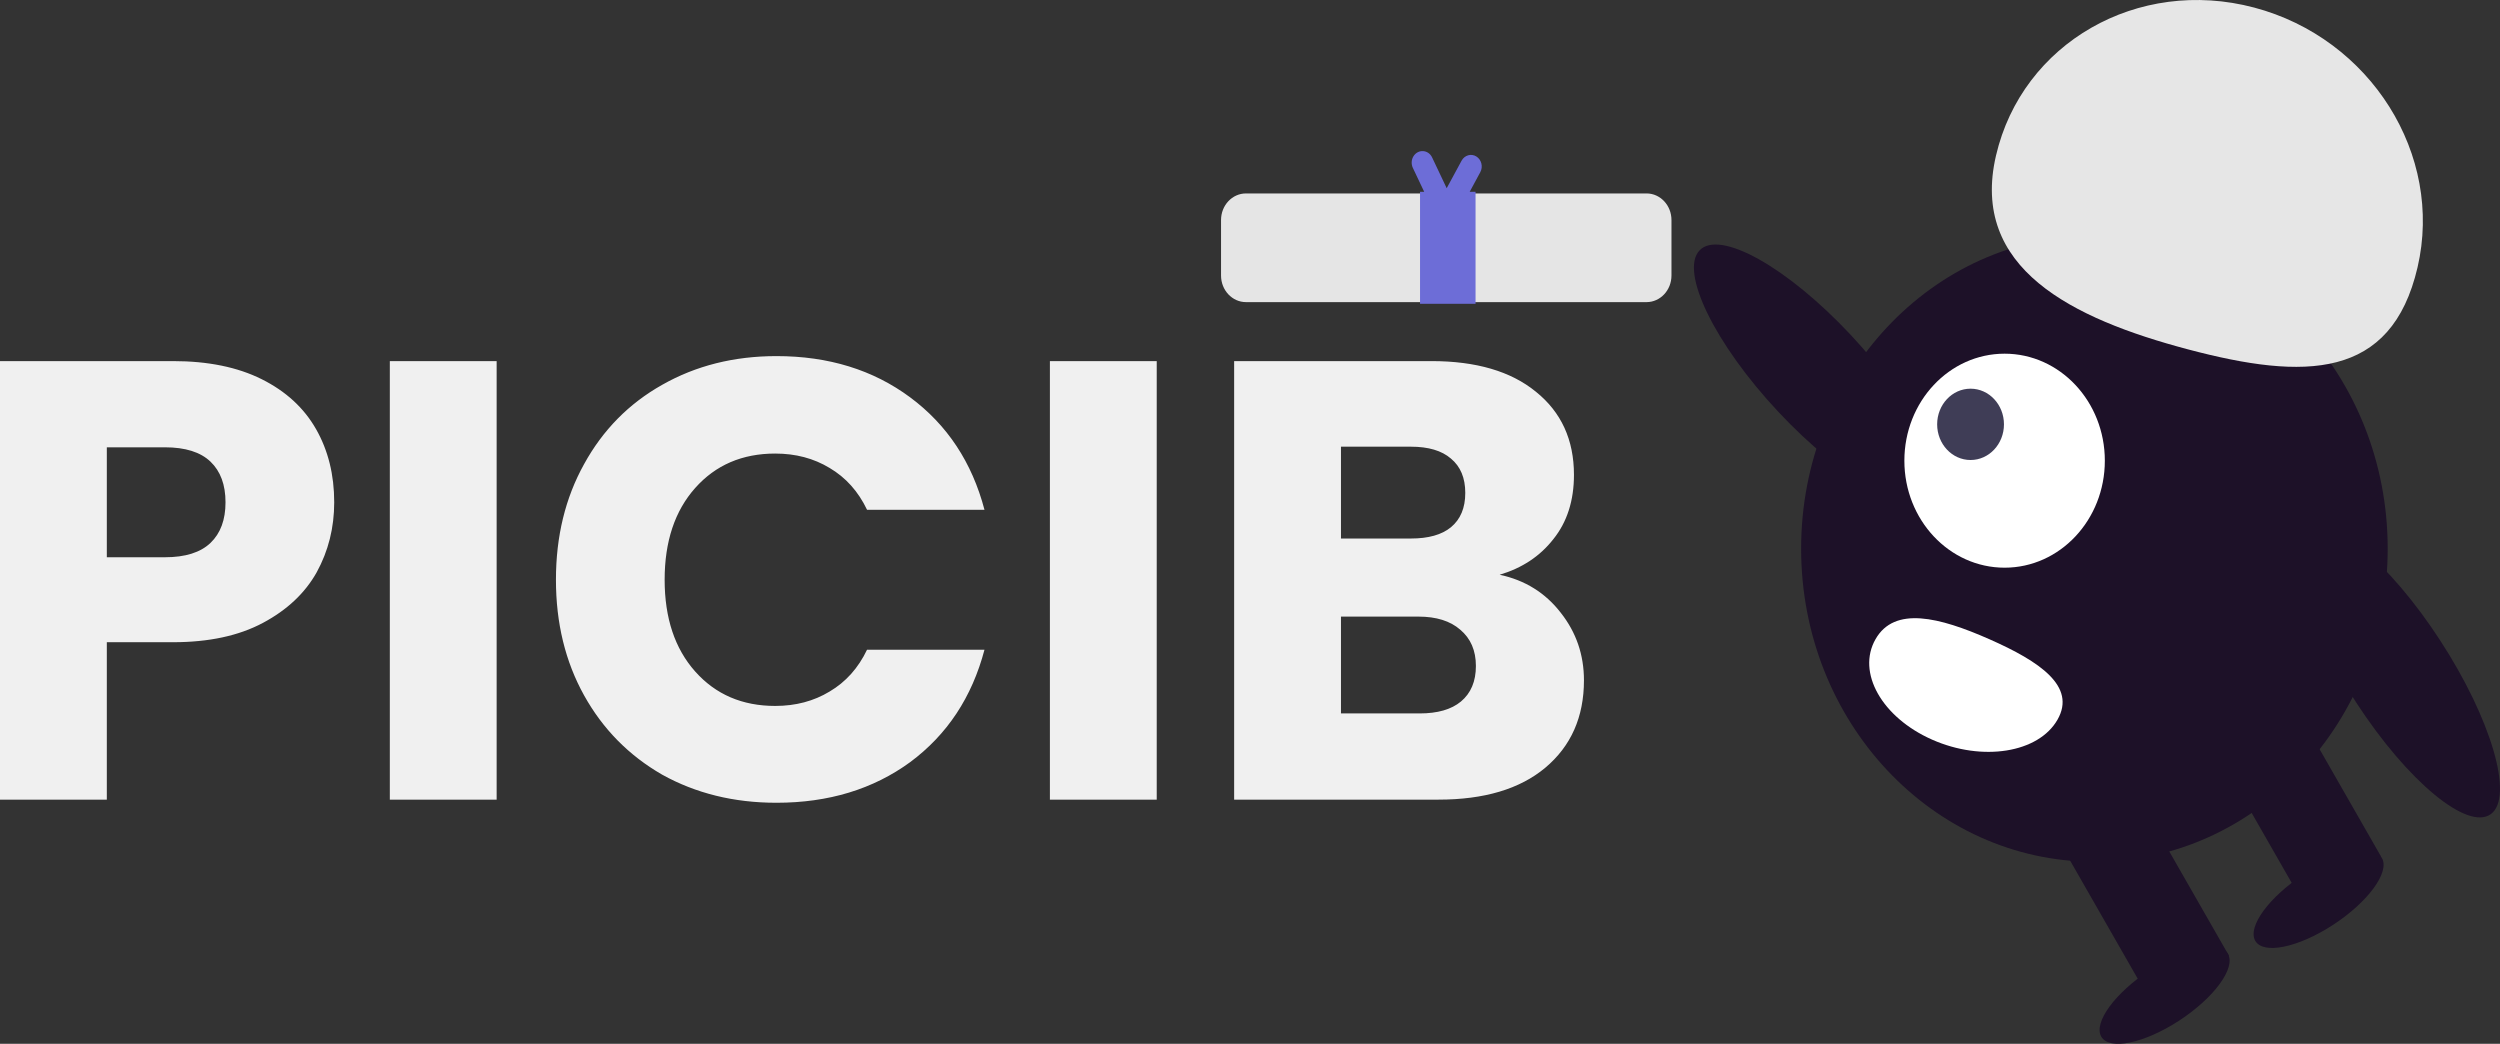 <?xml version="1.0" encoding="utf-8"?>
<svg viewBox="38.236 23.951 160.079 66.835" xmlns="http://www.w3.org/2000/svg">
  <rect x="38.236" y="23.951" width="160.079" height="66.835" fill="#333333" stroke="none"/>
  <defs>
    <clipPath id="clip0_16_388">
      <rect width="84" height="68" fill="white"/>
    </clipPath>
  </defs>
  <g clip-path="url(#clip0_16_388)" transform="matrix(1, 0, 0, 1, 116.421, 23.951)">
    <path d="M64.926 12.022C64.18 11.676 63.796 10.787 64.033 9.955C64.052 9.894 64.063 9.83 64.068 9.766C64.106 9.106 63.461 8.651 62.907 8.946C62.796 9.005 62.699 9.091 62.624 9.197C62.589 9.249 62.559 9.306 62.535 9.365C62.211 10.162 61.378 10.572 60.599 10.319C60.541 10.299 60.482 10.286 60.422 10.281C59.804 10.241 59.378 10.929 59.654 11.521C59.709 11.639 59.79 11.743 59.889 11.822C59.938 11.86 59.991 11.893 60.047 11.917C60.793 12.264 61.177 13.153 60.94 13.984C60.921 14.046 60.909 14.11 60.905 14.174C60.867 14.833 61.512 15.289 62.065 14.994C62.177 14.934 62.273 14.848 62.348 14.743C62.384 14.691 62.414 14.634 62.437 14.574C62.762 13.778 63.595 13.368 64.373 13.621C64.431 13.641 64.491 13.653 64.551 13.658C65.168 13.699 65.595 13.01 65.319 12.419C65.263 12.301 65.183 12.197 65.084 12.117C65.035 12.079 64.982 12.047 64.926 12.022Z" fill="#CBCBCB"/>
    <path d="M1.595 12.386C0.714 12.387 0.001 13.148 0 14.088V17.643C0.001 18.583 0.714 19.344 1.595 19.345H27.247C28.127 19.344 28.841 18.583 28.842 17.643V14.088C28.841 13.148 28.127 12.387 27.247 12.386H1.595Z" fill="#E5E5E5"/>
    <path d="M16.347 10.018C16.016 9.814 15.594 9.936 15.403 10.288L14.449 12.051L13.515 10.08C13.275 9.573 12.611 9.534 12.319 10.01C12.184 10.231 12.17 10.511 12.281 10.747L13.008 12.281H12.742V19.451H16.297V12.281H15.922L16.6 11.027C16.791 10.674 16.678 10.222 16.347 10.018Z" fill="#6D6DD7"/>
    <path d="M55.924 55.18C66.295 55.18 74.703 46.205 74.703 35.133C74.703 24.061 66.295 15.085 55.924 15.085C45.552 15.085 37.144 24.061 37.144 35.133C37.144 46.205 45.552 55.18 55.924 55.18Z" fill="#1D1128"/>
    <path d="M68.943 45.528L64.075 48.704L69.405 58.015L74.273 54.839L68.943 45.528Z" fill="#1D1128"/>
    <path d="M59.207 51.88L54.339 55.056L59.669 64.367L64.537 61.191L59.207 51.88Z" fill="#1D1128"/>
    <path d="M71.208 59.218C73.448 57.756 74.848 55.844 74.335 54.947C73.821 54.05 71.589 54.508 69.348 55.97C67.108 57.431 65.708 59.344 66.222 60.241C66.735 61.138 68.968 60.68 71.208 59.218Z" fill="#1D1128"/>
    <path d="M61.348 65.353C63.588 63.892 64.988 61.98 64.475 61.083C63.961 60.186 61.729 60.643 59.488 62.105C57.248 63.567 55.848 65.479 56.361 66.376C56.875 67.273 59.107 66.815 61.348 65.353Z" fill="#1D1128"/>
    <path d="M45.363 31.772C46.641 30.409 44.38 25.781 40.313 21.436C36.246 17.091 31.913 14.674 30.636 16.037C29.358 17.4 31.619 22.028 35.686 26.372C39.753 30.717 44.086 33.135 45.363 31.772Z" fill="#1D1128"/>
    <path d="M81.313 52.125C82.797 51.025 81.34 46.044 78.058 40.998C74.776 35.953 70.913 32.755 69.429 33.855C67.945 34.955 69.403 39.936 72.685 44.981C75.966 50.027 79.829 53.225 81.313 52.125Z" fill="#1D1128"/>
    <path d="M50.173 36.35C53.718 36.35 56.591 33.283 56.591 29.499C56.591 25.715 53.718 22.647 50.173 22.647C46.628 22.647 43.755 25.715 43.755 29.499C43.755 33.283 46.628 36.35 50.173 36.35Z" fill="white"/>
    <path d="M47.993 29.455C49.174 29.455 50.132 28.433 50.132 27.171C50.132 25.91 49.174 24.888 47.993 24.888C46.811 24.888 45.854 25.91 45.854 27.171C45.854 28.433 46.811 29.455 47.993 29.455Z" fill="#3F3D56"/>
    <path d="M41.908 40.928C40.691 43.057 42.312 45.936 45.53 47.36C48.747 48.784 52.342 48.213 53.559 46.084L53.563 46.077C54.777 43.946 52.42 42.353 49.201 40.931C45.982 39.509 43.122 38.798 41.908 40.928Z" fill="white"/>
    <path d="M49.622 9.961C51.299 2.752 58.701 -1.491 66.155 0.485C73.609 2.461 78.292 9.907 76.615 17.116C74.939 24.325 69.375 24.348 61.921 22.372C54.467 20.396 47.945 17.17 49.622 9.961Z" fill="#E6E6E6"/>
  </g>
  <path d="M 59.636 56.113 C 59.636 57.74 59.263 59.233 58.516 60.593 C 57.77 61.926 56.623 63.006 55.076 63.833 C 53.53 64.66 51.61 65.073 49.316 65.073 L 45.076 65.073 L 45.076 75.153 L 38.236 75.153 L 38.236 47.073 L 49.316 47.073 C 51.556 47.073 53.45 47.46 54.996 48.233 C 56.543 49.006 57.703 50.073 58.476 51.433 C 59.25 52.793 59.636 54.353 59.636 56.113 Z M 48.796 59.633 C 50.103 59.633 51.076 59.326 51.716 58.713 C 52.356 58.1 52.676 57.233 52.676 56.113 C 52.676 54.993 52.356 54.126 51.716 53.513 C 51.076 52.9 50.103 52.593 48.796 52.593 L 45.076 52.593 L 45.076 59.633 L 48.796 59.633 Z M 70.037 47.073 L 70.037 75.153 L 63.197 75.153 L 63.197 47.073 L 70.037 47.073 Z M 73.834 61.073 C 73.834 58.3 74.434 55.833 75.634 53.673 C 76.834 51.486 78.501 49.793 80.634 48.593 C 82.794 47.366 85.234 46.753 87.954 46.753 C 91.287 46.753 94.141 47.633 96.514 49.393 C 98.887 51.153 100.474 53.553 101.274 56.593 L 93.754 56.593 C 93.194 55.42 92.394 54.526 91.354 53.913 C 90.341 53.3 89.181 52.993 87.874 52.993 C 85.767 52.993 84.061 53.726 82.754 55.193 C 81.447 56.66 80.794 58.62 80.794 61.073 C 80.794 63.526 81.447 65.486 82.754 66.953 C 84.061 68.42 85.767 69.153 87.874 69.153 C 89.181 69.153 90.341 68.846 91.354 68.233 C 92.394 67.62 93.194 66.726 93.754 65.553 L 101.274 65.553 C 100.474 68.593 98.887 70.993 96.514 72.753 C 94.141 74.486 91.287 75.353 87.954 75.353 C 85.234 75.353 82.794 74.753 80.634 73.553 C 78.501 72.326 76.834 70.633 75.634 68.473 C 74.434 66.313 73.834 63.846 73.834 61.073 Z M 112.303 47.073 L 112.303 75.153 L 105.463 75.153 L 105.463 47.073 L 112.303 47.073 Z M 134.26 60.753 C 135.886 61.1 137.193 61.913 138.179 63.193 C 139.166 64.446 139.659 65.886 139.659 67.513 C 139.659 69.86 138.833 71.726 137.18 73.113 C 135.553 74.473 133.273 75.153 130.34 75.153 L 117.26 75.153 L 117.26 47.073 L 129.9 47.073 C 132.753 47.073 134.98 47.726 136.58 49.033 C 138.206 50.34 139.019 52.113 139.019 54.353 C 139.019 56.006 138.579 57.38 137.7 58.473 C 136.846 59.566 135.7 60.326 134.26 60.753 Z M 124.1 58.433 L 128.58 58.433 C 129.7 58.433 130.553 58.193 131.14 57.713 C 131.753 57.206 132.06 56.473 132.06 55.513 C 132.06 54.553 131.753 53.82 131.14 53.313 C 130.553 52.806 129.7 52.553 128.58 52.553 L 124.1 52.553 L 124.1 58.433 Z M 129.14 69.633 C 130.286 69.633 131.166 69.38 131.78 68.873 C 132.42 68.34 132.74 67.58 132.74 66.593 C 132.74 65.606 132.406 64.833 131.74 64.273 C 131.1 63.713 130.206 63.433 129.06 63.433 L 124.1 63.433 L 124.1 69.633 L 129.14 69.633 Z" fill="#F0F0F0"/>
</svg>

